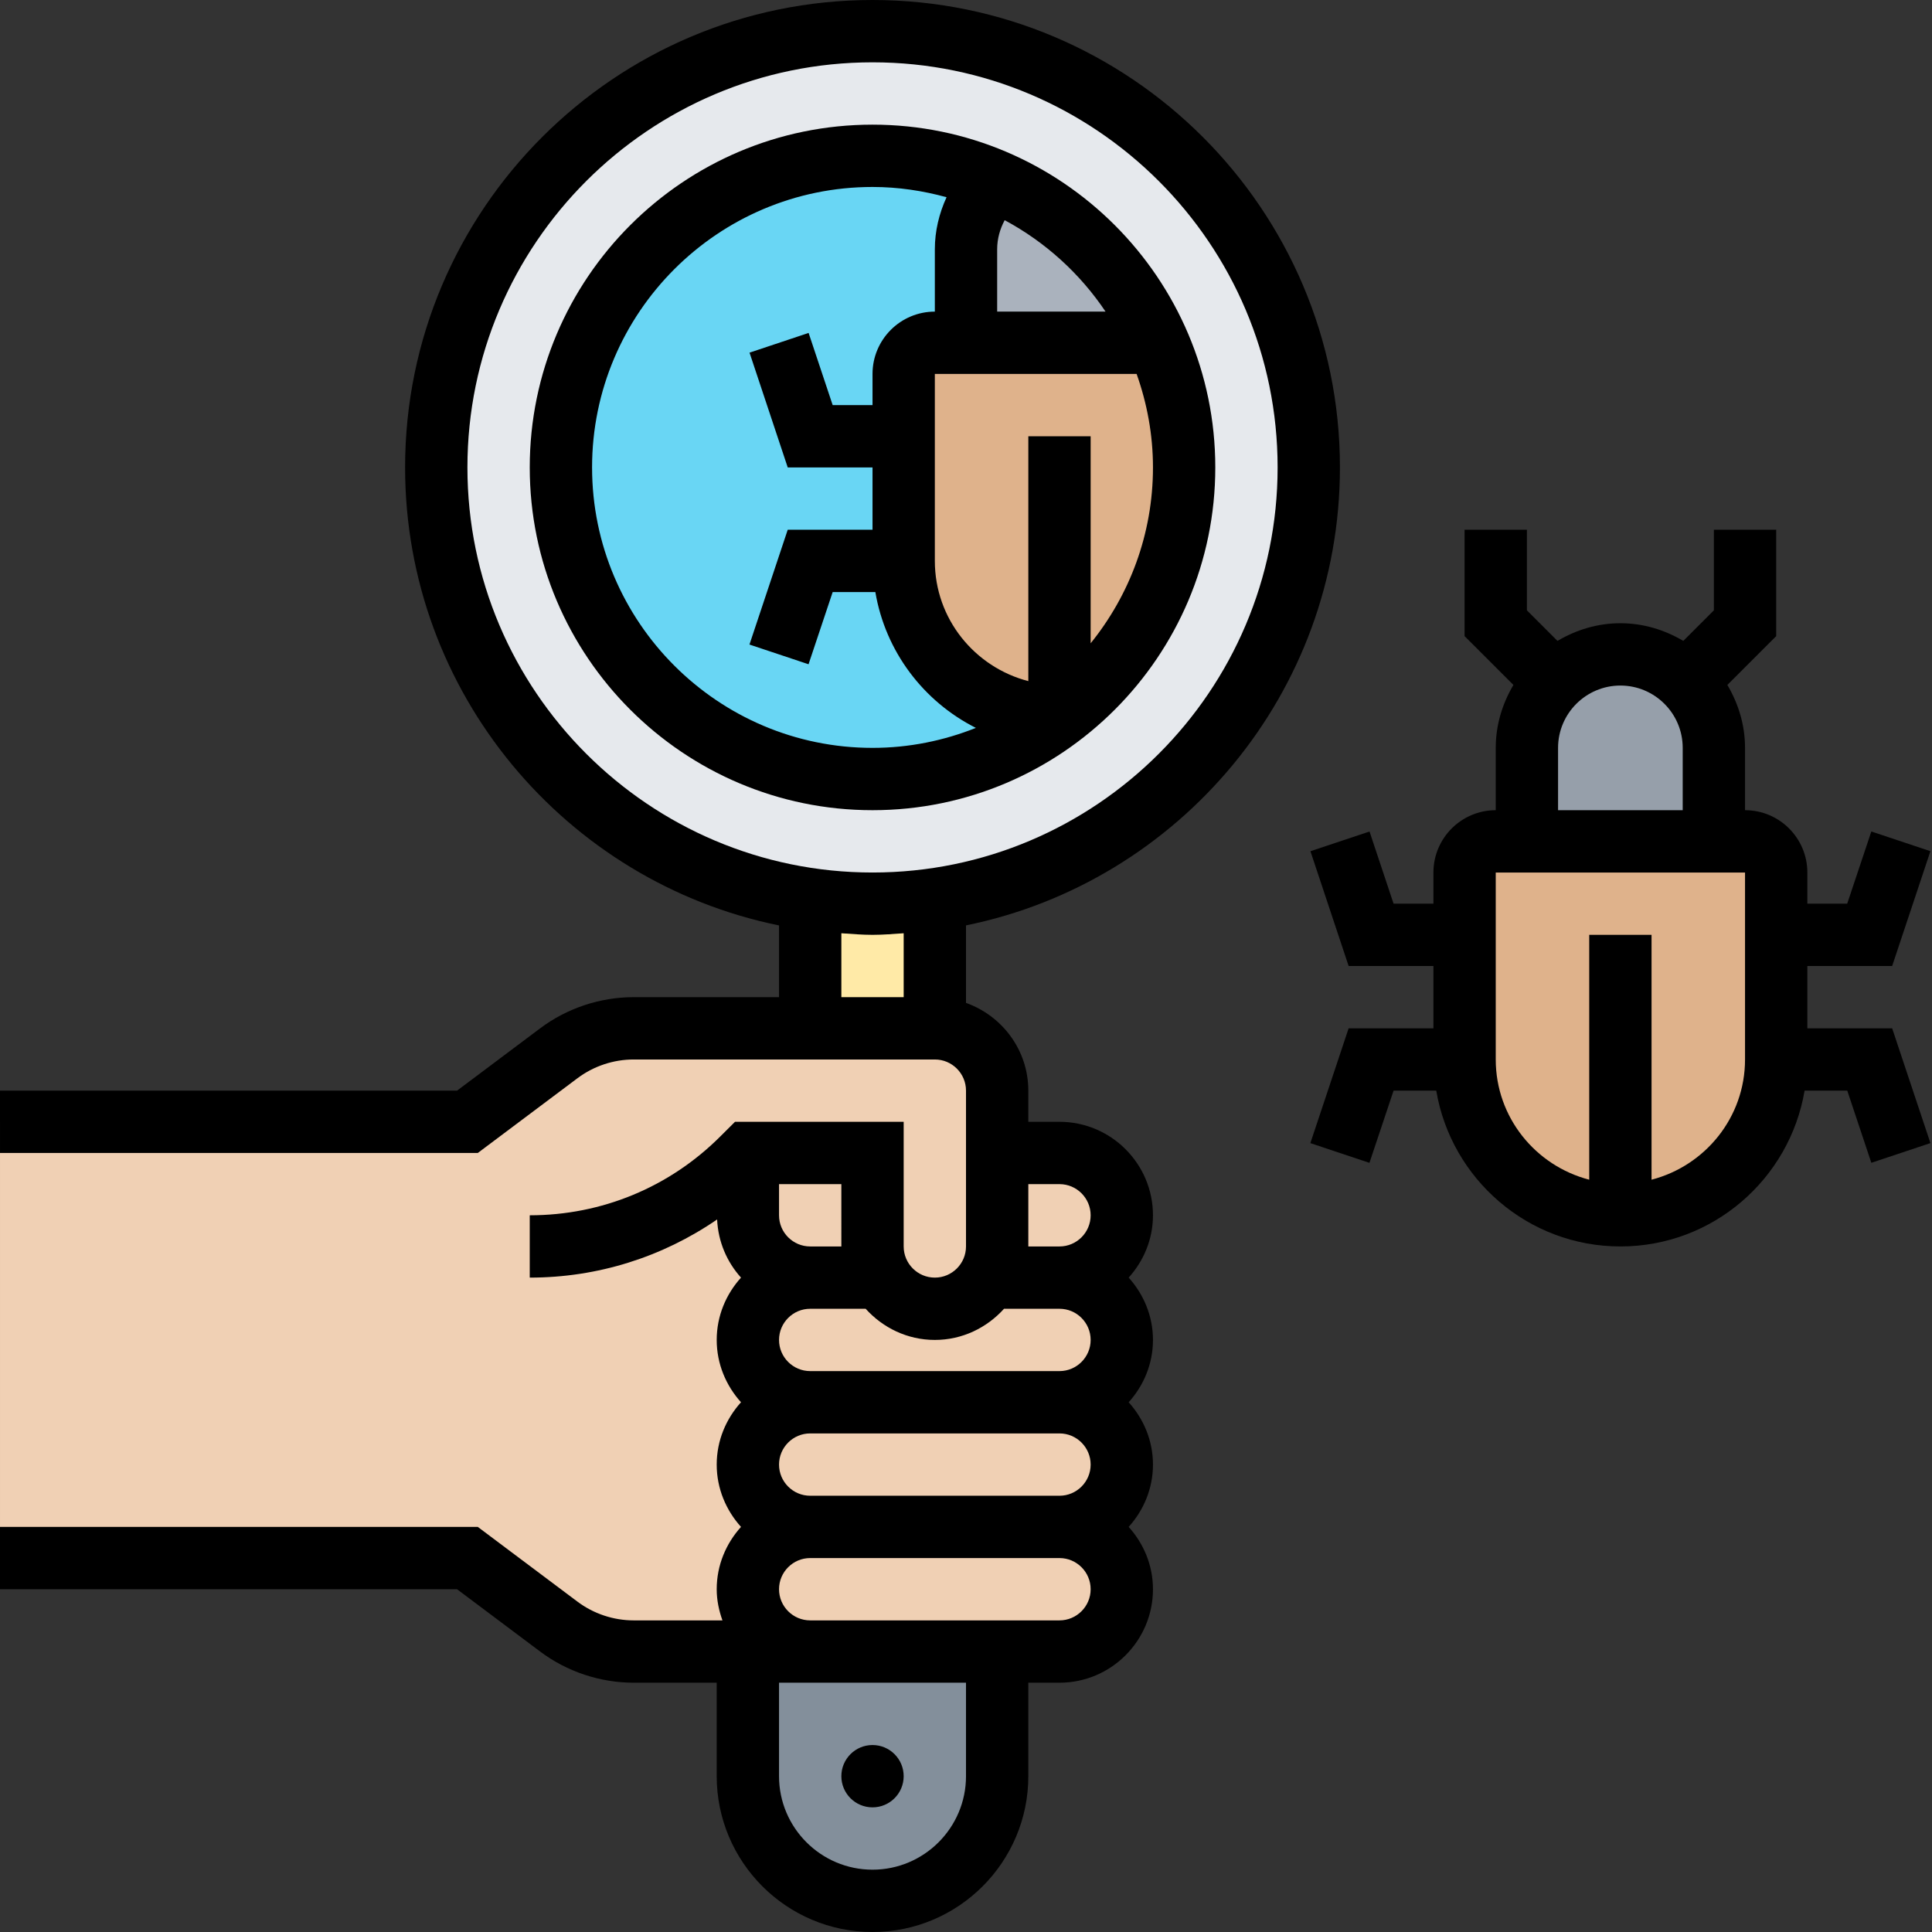 <svg height="496pt" viewBox="0 0 496 496" width="496pt" xmlns="http://www.w3.org/2000/svg"><rect x="0" y="0" width="496" height="496" fill="#333333" stroke="none"/><path d="m440 192v24h-48v-24c0-6.641 2.719-12.641 7.039-16.961 4.32-4.32 10.32-7.039 16.961-7.039s12.641 2.719 16.961 7.039c4.32 4.32 7.039 10.32 7.039 16.961zm0 0" fill="#969faa"/><path d="m392 216h56c4.398 0 8 3.602 8 8v48c0 22.078-17.922 40-40 40s-40-17.922-40-40v-48c0-4.398 3.602-8 8-8zm0 0" fill="#dfb28b"/><g fill="#f0d0b4"><path d="m253.84 328c-.719 1.199-1.52 2.32-2.559 3.281-2.883 2.957-6.883 4.719-11.281 4.719-8.801 0-16-7.199-16-16v-24h-32v16c0 8.801 7.199 16 16 16-8.801 0-16 7.199-16 16 0 4.398 1.762 8.398 4.719 11.281 2.883 2.957 6.883 4.719 11.281 4.719-8.801 0-16 7.199-16 16 0 4.398 1.762 8.398 4.719 11.281 2.883 2.957 6.883 4.719 11.281 4.719-8.801 0-16 7.199-16 16 0 4.398 1.762 8.398 4.719 11.281 2.883 2.957 6.883 4.719 11.281 4.719h-45.359c-6.879 0-13.602-2.238-19.199-6.398l-23.441-17.602h-120v-112h120l23.441-17.602c5.598-4.16 12.32-6.398 19.199-6.398h77.359c8.801 0 16 7.199 16 16v40c0 2.879-.801 5.68-2.16 8zm0 0"/><path d="m272 360c8.801 0 16 7.199 16 16s-7.199 16-16 16h-64c-4.398 0-8.398-1.762-11.281-4.719-2.957-2.883-4.719-6.883-4.719-11.281 0-8.801 7.199-16 16-16zm0 0"/><path d="m272 392c8.801 0 16 7.199 16 16s-7.199 16-16 16h-64c-4.398 0-8.398-1.762-11.281-4.719-2.957-2.883-4.719-6.883-4.719-11.281 0-8.801 7.199-16 16-16zm0 0"/><path d="m283.281 300.719c2.957 2.883 4.719 6.883 4.719 11.281 0 8.801-7.199 16-16 16h-18.16c1.359-2.32 2.16-5.121 2.16-8v-24h16c4.398 0 8.398 1.762 11.281 4.719zm0 0"/><path d="m272 328c4.398 0 8.398 1.762 11.281 4.719 2.957 2.883 4.719 6.883 4.719 11.281 0 8.801-7.199 16-16 16h-64c-4.398 0-8.398-1.762-11.281-4.719-2.957-2.883-4.719-6.883-4.719-11.281 0-8.801 7.199-16 16-16-8.801 0-16-7.199-16-16v-16h32v24c0 8.801 7.199 16 16 16 4.398 0 8.398-1.762 11.281-4.719 1.039-.961 1.84-2.082 2.559-3.281zm0 0"/></g><path d="m208 424h48v32c0 17.68-14.32 32-32 32-8.801 0-16.801-3.602-22.641-9.359-5.758-5.84-9.359-13.84-9.359-22.641v-32zm0 0" fill="#838f9b"/><path d="m240 230.961v33.039h-32v-33.121c5.199.723 10.559 1.121 16 1.121s10.801-.398 16-1.121zm0 0" fill="#ffeaa7"/><path d="m224 8c61.84 0 112 50.16 112 112 0 56.398-41.762 103.121-96 110.879-5.199.723-10.559 1.121-16 1.121s-10.801-.398-16-1.121c-54.238-7.758-96-54.48-96-110.879 0-61.84 50.16-112 112-112zm0 0" fill="#e6e9ed"/><path d="m232 112v32c0 22.078 17.84 39.922 39.922 40-13.363 10.078-29.922 16-47.922 16-44.16 0-80-35.84-80-80s35.84-80 80-80c11.199 0 21.922 2.32 31.602 6.559-4.641 4.402-7.602 10.562-7.602 17.441v24h-8c-4.398 0-8 3.602-8 8zm0 0" fill="#69d6f4"/><path d="m297.281 88h-49.281v-24c0-6.879 2.961-13.039 7.602-17.441 18.637 8 33.598 22.883 41.68 41.441zm0 0" fill="#aab2bd"/><path d="m248 88h49.281c4.32 9.762 6.719 20.641 6.719 32 0 26.16-12.559 49.359-32 63.922v.078h-.078c-22.082-.078-39.922-17.922-39.922-40v-48c0-4.398 3.602-8 8-8zm0 0" fill="#dfb28b"/><path d="m344 120c0-66.168-53.832-120-120-120s-120 53.832-120 120c0 57.953 41.289 106.434 96 117.586v18.414h-37.336c-8.594 0-17.121 2.84-23.992 8l-21.336 16h-117.336v16h122.664l25.602-19.199c4.133-3.098 9.238-4.801 14.398-4.801h77.336c4.414 0 8 3.594 8 8v40c0 4.406-3.586 8-8 8s-8-3.594-8-8v-32h-43.305l-3.727 3.711c-13.082 13.09-30.473 20.289-48.969 20.289v16c17.441 0 34.039-5.266 48.105-14.93.262 5.738 2.527 10.93 6.133 14.93-3.84 4.258-6.238 9.832-6.238 16s2.406 11.742 6.238 16c-3.84 4.258-6.238 9.832-6.238 16s2.406 11.742 6.238 16c-3.84 4.258-6.238 9.832-6.238 16 0 2.816.574 5.488 1.473 8h-22.809c-5.16 0-10.266-1.703-14.398-4.801l-25.602-19.199h-122.664v16h117.336l21.336 16c6.871 5.16 15.398 8 23.992 8h21.336v24c0 22.055 17.945 40 40 40s40-17.945 40-40v-24h8c13.23 0 24-10.77 24-24 0-6.168-2.406-11.742-6.238-16 3.84-4.258 6.238-9.832 6.238-16s-2.406-11.742-6.238-16c3.84-4.258 6.238-9.832 6.238-16s-2.406-11.742-6.238-16c3.84-4.258 6.238-9.832 6.238-16 0-13.23-10.77-24-24-24h-8v-8c0-10.414-6.711-19.215-16-22.527v-19.898c54.711-11.141 96-59.621 96-117.574zm-224 0c0-57.344 46.656-104 104-104s104 46.656 104 104-46.656 104-104 104-104-46.656-104-104zm120 224c7.062 0 13.359-3.129 17.762-8h14.238c4.414 0 8 3.594 8 8s-3.586 8-8 8h-64c-4.414 0-8-3.594-8-8s3.586-8 8-8h14.238c4.402 4.871 10.699 8 17.762 8zm40 32c0 4.406-3.586 8-8 8h-64c-4.414 0-8-3.594-8-8s3.586-8 8-8h64c4.414 0 8 3.594 8 8zm-64-56h-8c-4.414 0-8-3.594-8-8v-8h16zm32 136c0 13.23-10.77 24-24 24s-24-10.77-24-24v-24h48zm24-40h-64c-4.414 0-8-3.594-8-8s3.586-8 8-8h64c4.414 0 8 3.594 8 8s-3.586 8-8 8zm0-112c4.414 0 8 3.594 8 8s-3.586 8-8 8h-8v-16zm-40-48h-16v-16.406c2.656.176 5.297.406 8 .406s5.344-.23 8-.406zm0 0"/><path d="m312 120c0-48.52-39.48-88-88-88s-88 39.48-88 88 39.48 88 88 88 88-39.48 88-88zm-32 45.152v-53.152h-16v62.863c-13.77-3.574-24-16-24-30.863v-48h51.801c2.672 7.52 4.199 15.574 4.199 24 0 17.098-6.016 32.793-16 45.152zm3.824-85.152h-27.824v-16c0-2.672.711-5.199 1.93-7.473 10.43 5.602 19.336 13.688 25.895 23.473zm-131.824 40c0-39.695 32.297-72 72-72 6.594 0 12.945.969 19.008 2.633-1.918 4.168-3.008 8.711-3.008 13.367v16c-8.824 0-16 7.176-16 16v8h-10.23l-6.176-18.527-15.168 5.062 9.805 29.465h21.77v16h-21.77l-9.824 29.473 15.168 5.062 6.195-18.535h10.957c2.586 15.289 12.395 28.121 25.809 34.871-8.223 3.273-17.16 5.129-26.535 5.129-39.703 0-72-32.305-72-72zm0 0"/><path d="m464 264v-16h21.77l9.824-29.473-15.168-5.062-6.195 18.535h-10.23v-8c0-8.824-7.176-16-16-16v-16c0-5.922-1.727-11.391-4.535-16.152l12.535-12.535v-27.312h-16v20.688l-7.848 7.848c-4.762-2.816-10.23-4.535-16.152-4.535s-11.391 1.719-16.152 4.535l-7.848-7.848v-20.688h-16v27.312l12.535 12.535c-2.816 4.762-4.535 10.23-4.535 16.152v16c-8.824 0-16 7.176-16 16v8h-10.23l-6.176-18.527-15.168 5.062 9.805 29.465h21.77v16h-21.77l-9.824 29.473 15.168 5.062 6.195-18.535h10.957c3.824 22.664 23.539 40 47.281 40 23.746 0 43.449-17.336 47.281-40h10.957l6.18 18.527 15.168-5.062-9.824-29.465zm-64-72c0-8.824 7.176-16 16-16s16 7.176 16 16v16h-32zm48 80c0 14.863-10.23 27.289-24 30.863v-62.863h-16v62.863c-13.77-3.574-24-16-24-30.863v-48h64zm0 0"/><path d="m232 456c0 4.418-3.582 8-8 8s-8-3.582-8-8 3.582-8 8-8 8 3.582 8 8zm0 0"/></svg>
